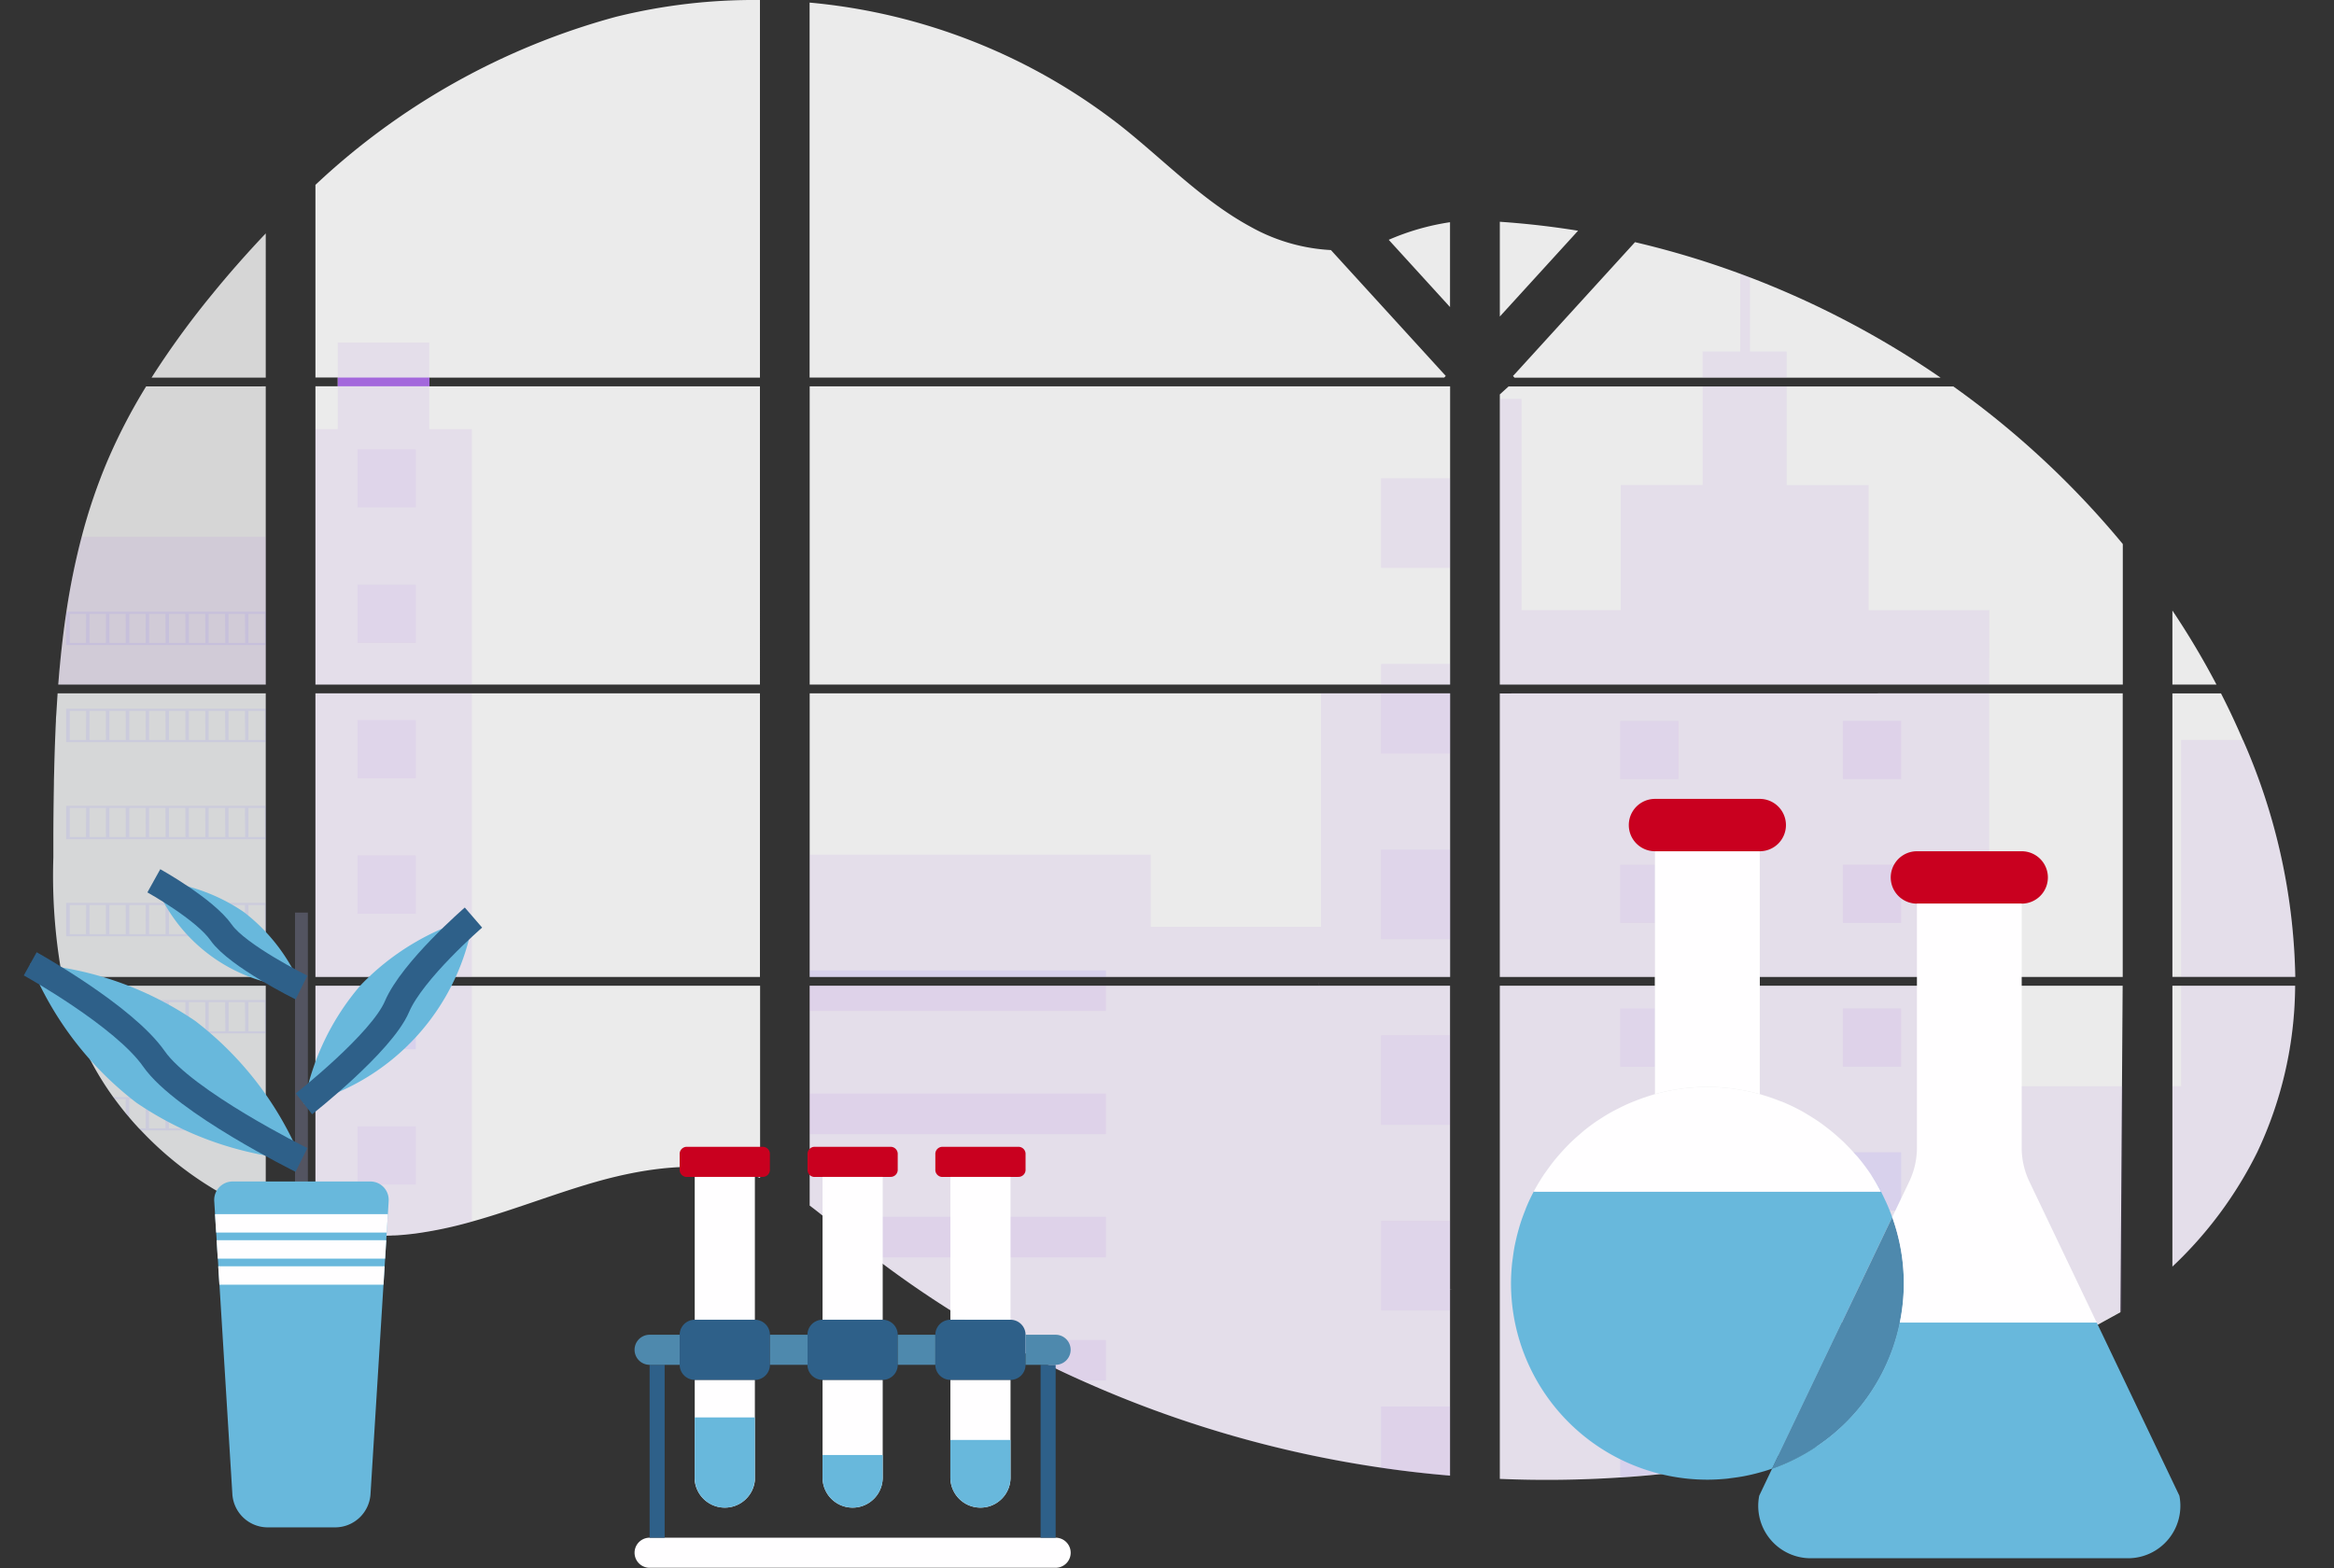 <svg xmlns="http://www.w3.org/2000/svg" width="176" height="118.275" viewBox="0 0 176 118.275">
    <rect x="0" y="0" width="176" height="118.275" fill="#333333" stroke="none"/>
    <defs>
        <style>
            .cls-13,.cls-15{fill:#2e6089}.cls-5,.cls-8{opacity:.1}.cls-3{fill:#fff;opacity:.8}.cls-5,.cls-7{fill:#a367dc}.cls-8{fill:#6c63ff}.cls-11{fill:#68b8dc}.cls-12{fill:#fffeff}.cls-13{stroke:#2e6089;stroke-miterlimit:10;stroke-width:2px}.cls-14{fill:#ffb0b1}.cls-16{fill:#c9001f}.cls-17{fill:#4e89ad}.cls-18{fill:#e6e7e8}.cls-19{fill:#398df3}
        </style>
    </defs>
    <g id="Group_10591" data-name="Group 10591" transform="translate(-102.545 -635)">
        <g id="Group_10544" data-name="Group 10544" transform="translate(103 635)">
            <path id="Rectangle_2180" fill="none" d="M0 0H176V118H0z" data-name="Rectangle 2180" transform="translate(-.455 .275)"/>
            <g id="Group_10543" data-name="Group 10543" transform="translate(1.824)">
                <g id="undraw_medicine_b1ol">
                    <path id="Path_834" fill="#2e6089" d="M59.322 396.83h15.694v21.391H60.471c-.039.22-.076.441-.116.662h14.661v17.251c-.026-.008-.049-.017-.074-.026-.414-.164-.826-.337-1.237-.523l-.263-.119q-.619-.292-1.237-.618c-.144-.076-.288-.155-.43-.235a25.733 25.733 0 0 1-6.167-4.818c-.053-.051-.1-.105-.155-.155-.251-.272-.5-.547-.735-.829l-.263-.309c-.281-.345-.554-.7-.818-1.058-.039-.053-.076-.105-.116-.155a23.021 23.021 0 0 1-2.66-4.809c-.022-.051-.04-.107-.06-.155q-.319-.82-.564-1.655c-.071-.234-.139-.464-.2-.707-.022-.071-.04-.141-.057-.21a42.281 42.281 0 0 1-.98-10.526v-1.237c0-1.43.017-2.87.042-4.308 0-.373.015-.744.023-1.118q.032-1.424.093-2.848c.009-.264.022-.527.036-.79a4.476 4.476 0 0 1 .023-.455c.037-.551.068-1.097.105-1.641z" data-name="Path 834" opacity="0.1" transform="translate(-57.256 -344.531)"/>
                    <g id="Group_10549" data-name="Group 10549" transform="translate(1.744)">
                        <path id="Path_835" d="M115.509 183.33H106.9a65.251 65.251 0 0 1 4.579-6.3c1.279-1.571 2.629-3.1 4.03-4.577z" class="cls-3" data-name="Path 835" transform="translate(-99.493 -154.848)"/>
                        <path id="Path_839" d="M59.322 396.83h15.694v21.391H60.471c-.039.22-.076.441-.116.662h14.661v17.251c-.026-.008-.049-.017-.074-.026-.414-.164-.826-.337-1.237-.523l-.263-.119q-.619-.292-1.237-.618c-.144-.076-.288-.155-.43-.235a25.733 25.733 0 0 1-6.167-4.818c-.053-.051-.1-.105-.155-.155-.251-.272-.5-.547-.735-.829l-.263-.309c-.281-.345-.554-.7-.818-1.058-.039-.053-.076-.105-.116-.155a23.021 23.021 0 0 1-2.66-4.809c-.022-.051-.04-.107-.06-.155q-.319-.82-.564-1.655c-.071-.234-.139-.464-.2-.707-.022-.071-.04-.141-.057-.21a42.281 42.281 0 0 1-.98-10.526v-1.237c0-1.43.017-2.87.042-4.308 0-.373.015-.744.023-1.118q.032-1.424.093-2.848c.009-.264.022-.527.036-.79a4.476 4.476 0 0 1 .023-.455c.037-.551.068-1.097.105-1.641z" class="cls-3" data-name="Path 839" transform="translate(-59 -344.531)"/>
                        <path id="Path_836" d="M77.045 247.09v22.493H61.4c0-.065.011-.131.015-.2l.043-.532c.017-.207.036-.416.056-.618s.042-.45.065-.674.045-.452.071-.676.049-.448.077-.671.053-.448.082-.671c.023-.186.048-.37.073-.555.036-.261.073-.524.113-.784a.725.725 0 0 1 .017-.116 53.481 53.481 0 0 1 1.152-5.647 41.763 41.763 0 0 1 1.941-5.722 42.958 42.958 0 0 1 2.92-5.623z" class="cls-3" data-name="Path 836" transform="translate(-61.029 -217.947)"/>
                        <path id="Path_837" fill="#fff" d="M186.8 110.921v21.392h33.52v-21.392zm0 22.053v18.371c.192.04.382.079.571.111.257.05.512.094.773.133.049.008.1.015.155.02.1.017.207.031.309.045.258.036.515.065.773.088.122.012.246.023.37.032l.3.023c.162.012.323.022.482.026.1 0 .2.009.3.012h1.1c.133 0 .266 0 .4-.012h.009a2.081 2.081 0 0 0 .277-.012.654.654 0 0 0 .077 0 1.6 1.6 0 0 0 .229-.011h.054l.518-.04c.17-.015.342-.036.515-.054l.353-.042a30.846 30.846 0 0 0 4.245-.9c3.127-.872 6.185-2.092 9.311-2.986 4.041-1.152 8.5-1.718 12.41-.309v-14.495zm33.52-45.868v-28.48a43.092 43.092 0 0 0-10.891 1.274A53.512 53.512 0 0 0 186.8 72.568V87.1h1.682v.66H186.8v22.5h33.52V87.766h-24.93v-.66zm43.055-9.62a13.884 13.884 0 0 1-6.075-1.766c-3.611-1.964-6.495-5-9.717-7.556a44.615 44.615 0 0 0-23.519-9.345v28.286h47.852l.119-.125zm4.359-.773l4.622 5.072v-6.4a18.34 18.34 0 0 0-4.616 1.324zm4.622 79.194v-22.933h-9.849c-.026-.1-.053-.2-.084-.3.029.1.054.2.082.3H224.07v16.585c.365.271.725.555 1.082.844.385.309.765.636 1.147.956l.385.319c.184.155.37.309.557.455q.557.452 1.124.891c.187.155.379.294.569.439a77.5 77.5 0 0 0 9.53 6.233q1.118.619 2.256 1.208c.506.258 1.014.515 1.525.764q1.151.561 2.32 1.082a85.18 85.18 0 0 0 22.577 6.577q2.6.383 5.213.6V155.9h.155zM224.07 87.766v22.495h48.293V87.766zm0 23.155v21.392h48.293v-21.392zm52.041-35.566V82.5l5.9-6.473q-2.932-.473-5.9-.676zm0 35.574v21.385h46.971v-21.393zm46.8 46.675l.166-24.63h-46.965v37.2a84.223 84.223 0 0 0 9.077-.108h.053q2.165-.136 4.31-.4h.032a79.365 79.365 0 0 0 22.144-5.909m20.412-49.318c-.176-.416-.36-.829-.547-1.237-.349-.773-.719-1.525-1.1-2.276h-3.665v21.383h9.266a46.224 46.224 0 0 0-3.949-17.877zm-5.312 18.538v21.185a30.35 30.35 0 0 0 6.4-8.636 29.69 29.69 0 0 0 2.855-12.552zm0-28.286v5.567h3.322a60.316 60.316 0 0 0-3.317-5.575zm-31.855-25.139c-.244-.093-.489-.187-.734-.278a67.05 67.05 0 0 0-7.934-2.384l-9.029 9.91-.173.184.116.127h32.13a68.725 68.725 0 0 0-14.372-7.563zm15.318 8.222H276.77l-.659.6v21.884h46.977V99.66A66.926 66.926 0 0 0 310.3 87.766z" data-name="Path 837" opacity="0.9" transform="translate(-167.037 -58.624)"/>
                    </g>
                    <path id="Path_844" d="M869.56 199.959h-6.34v-1.97h2.842v-5.869q.37.134.736.277v5.592h2.762z" class="cls-5" data-name="Path 844" transform="translate(-737.114 -171.477)"/>
                    <g id="Group_10477" data-name="Group 10477" opacity="0.1" transform="translate(2.115 25.838)">
                        <path id="Path_838" d="M77.045 320.46v11.148H61.4c0-.065.011-.132.015-.2l.043-.532c.017-.207.036-.416.056-.619s.042-.45.065-.674.045-.452.071-.676.049-.449.077-.671.053-.448.082-.671c.023-.186.048-.37.073-.555.036-.261.073-.524.113-.784a.725.725 0 0 1 .017-.116 53.487 53.487 0 0 1 1.152-5.647z" class="cls-7" data-name="Path 838" transform="translate(-61.4 -305.808)"/>
                        <path id="Path_840" d="M151.36 173.606v19.274h-11.8v-19.274h1.682v-6.526h6.906v6.526z" class="cls-7" data-name="Path 840" transform="translate(-120.169 -167.08)"/>
                        <path id="Rectangle_552" d="M0 0H11.799V21.391H0z" class="cls-7" data-name="Rectangle 552" transform="translate(19.393 26.46)"/>
                        <path id="Path_841" d="M186.8 539.44h11.8v17.783a30.818 30.818 0 0 1-4.245.9l-.353.043c-.173.02-.345.037-.515.054s-.346.029-.518.04h-.054c-.074 0-.155.009-.227.011h-.079c-.093 0-.186.009-.278.012-.131.008-.263.009-.4.011h-1.095l-.3-.011c-.155 0-.322-.017-.482-.028l-.3-.022-.37-.034c-.26-.023-.518-.053-.773-.088l-.309-.043-.155-.022c-.258-.04-.513-.083-.773-.133-.19-.032-.379-.073-.571-.111z" class="cls-7" data-name="Path 841" transform="translate(-167.409 -490.926)"/>
                        <path id="Path_842" d="M428.874 338.19v21.392H380.58v-9.227h25.72v5.445h12.839v-17.61z" class="cls-7" data-name="Path 842" transform="translate(-323.918 -311.73)"/>
                        <path id="Path_843" d="M476.268 560.761h-.155v14.033q-2.613-.221-5.211-.6a85.183 85.183 0 0 1-22.586-6.59q-3.113-1.4-6.1-3.059a77.829 77.829 0 0 1-9.532-6.233q-1.138-.872-2.247-1.784c-.512-.422-1.021-.855-1.536-1.276-.357-.289-.717-.574-1.082-.846v-16.581h38.435l-.08-.3c.029.1.057.2.083.3h9.855v22.926c.053.002.104.007.156.01z" class="cls-7" data-name="Path 843" transform="translate(-371.158 -489.311)"/>
                        <path id="Path_845" d="M801.262 269.583h-31.125l.011.008-.014-.008h-5.774v-21.548H766v15.928h7.477v-9.433h6.176v-7.44h6.34v7.446h6.176v9.433h9.1z" class="cls-7" data-name="Path 845" transform="translate(-655.657 -243.784)"/>
                        <path id="Path_846" d="M764.36 396.82v21.392h36.9V396.82zm46.92 46.573l.051-16.933h-10.069v-7.577h-36.9v37.19a84.216 84.216 0 0 0 9.077-.108h.053q2.165-.136 4.31-.4h.033a79.362 79.362 0 0 0 22.144-5.909" class="cls-7" data-name="Path 846" transform="translate(-655.657 -370.361)"/>
                        <path id="Path_847" d="M1093.02 539.44h8.608a29.785 29.785 0 0 1-2.856 12.55 30.364 30.364 0 0 1-6.4 8.636v-13.607h.65z" class="cls-7" data-name="Path 847" transform="translate(-932.945 -490.926)"/>
                        <path id="Path_848" d="M1105.183 437.427h-8.613V419.55h4.661a46.283 46.283 0 0 1 3.952 17.877z" class="cls-7" data-name="Path 848" transform="translate(-936.496 -389.575)"/>
                    </g>
                    <path id="Rectangle_559" d="M0 0H22.34V0.496H0z" class="cls-8" data-name="Rectangle 559" transform="translate(58.777 73.193)"/>
                    <path id="Rectangle_567" d="M0 0H4.398V4.398H0z" class="cls-8" data-name="Rectangle 567" transform="translate(24.675 74.74)"/>
                    <g id="Group_10476" data-name="Group 10476" transform="translate(58.777 36.077)">
                        <path id="Rectangle_554" d="M0 0H5.213V6.756H0z" class="cls-5" data-name="Rectangle 554" transform="translate(43.081)"/>
                        <path id="Rectangle_555" d="M0 0H5.213V1.556H0z" class="cls-5" data-name="Rectangle 555" transform="translate(43.081 14.004)"/>
                        <path id="Path_850" d="M711.631 744.71v5.219q-2.613-.221-5.211-.6v-4.619z" class="cls-5" data-name="Path 850" transform="translate(-663.338 -674.694)"/>
                        <path id="Rectangle_560" d="M0 0H22.34V1.902H0z" class="cls-5" data-name="Rectangle 560" transform="translate(0 38.272)"/>
                        <path id="Rectangle_561" d="M0 0H22.34V3.059H0z" class="cls-5" data-name="Rectangle 561" transform="translate(0 46.41)"/>
                        <path id="Path_851" d="M456.068 652.15v3.059h-17.474q-1.138-.869-2.249-1.785c-.512-.422-1.019-.855-1.535-1.274z" class="cls-5" data-name="Path 851" transform="translate(-433.729 -596.447)"/>
                        <path id="Path_852" d="M528.862 712.214v3.056h-1.845q-3.11-1.4-6.1-3.06z" class="cls-5" data-name="Path 852" transform="translate(-506.523 -647.219)"/>
                        <path id="Rectangle_569" d="M0 0H4.398V4.398H0z" class="cls-5" data-name="Rectangle 569" transform="translate(77.909 18.294)"/>
                        <path id="Rectangle_571" d="M0 0H4.398V4.398H0z" class="cls-5" data-name="Rectangle 571" transform="translate(77.909 29.141)"/>
                        <path id="Rectangle_573" d="M0 0H4.398V4.398H0z" class="cls-5" data-name="Rectangle 573" transform="translate(77.909 39.987)"/>
                    </g>
                    <g id="Group_10475" data-name="Group 10475" opacity="0.8" transform="translate(24.675 33.88)">
                        <path id="Rectangle_556" d="M0 0H5.213V4.539H0z" class="cls-5" data-name="Rectangle 556" transform="translate(77.183 18.418)"/>
                        <path id="Rectangle_557" d="M0 0H5.213V6.756H0z" class="cls-5" data-name="Rectangle 557" transform="translate(77.183 30.205)"/>
                        <path id="Rectangle_558" d="M0 0H5.213V6.756H0z" class="cls-5" data-name="Rectangle 558" transform="translate(77.183 44.209)"/>
                        <path id="Path_849" d="M711.631 659.355a.856.856 0 0 1 .155.009h-.155v1.57h-5.211v-6.764h5.211z" class="cls-5" data-name="Path 849" transform="translate(-629.236 -595.957)"/>
                        <path id="Rectangle_562" d="M0 0H4.398V4.398H0z" class="cls-5" data-name="Rectangle 562" transform="translate(95.222 20.491)"/>
                        <path id="Rectangle_563" d="M0 0H4.398V4.398H0z" class="cls-5" data-name="Rectangle 563"/>
                        <path id="Rectangle_564" d="M0 0H4.398V4.398H0z" class="cls-5" data-name="Rectangle 564" transform="translate(0 10.215)"/>
                        <path id="Rectangle_565" d="M0 0H4.398V4.398H0z" class="cls-5" data-name="Rectangle 565" transform="translate(0 20.431)"/>
                        <path id="Rectangle_566" d="M0 0H4.398V4.398H0z" class="cls-5" data-name="Rectangle 566" transform="translate(0 30.644)"/>
                        <path id="Rectangle_568" d="M0 0H4.398V4.398H0z" class="cls-5" data-name="Rectangle 568" transform="translate(0 51.075)"/>
                        <path id="Rectangle_570" d="M0 0H4.398V4.398H0z" class="cls-5" data-name="Rectangle 570" transform="translate(95.222 31.339)"/>
                        <path id="Rectangle_572" d="M0 0H4.398V4.398H0z" class="cls-5" data-name="Rectangle 572" transform="translate(95.222 42.185)"/>
                        <path id="Rectangle_574" d="M0 0H4.398V4.398H0z" class="cls-5" data-name="Rectangle 574" transform="translate(95.222 53.033)"/>
                    </g>
                    <path id="Rectangle_575" d="M0 0H4.398V4.398H0z" class="cls-8" data-name="Rectangle 575" transform="translate(136.686 86.913)"/>
                    <path id="Rectangle_576" d="M0 0H4.398V4.398H0z" class="cls-8" data-name="Rectangle 576" transform="translate(119.897 97.76)"/>
                    <path id="Rectangle_577" d="M0 0H4.398V4.398H0z" class="cls-8" data-name="Rectangle 577" transform="translate(136.686 97.76)"/>
                    <path id="Path_853" d="M775.83 705.166v-2.836h4.4v2.432z" class="cls-8" data-name="Path 853" transform="translate(-655.933 -593.724)"/>
                    <path id="Path_854" d="M65.24 357v2.516h15.051V357zm1.5 2.358h-1.228v-2.2h1.237zm1.5 0H67v-2.2h1.237zm1.5 0H68.5v-2.2h1.237zm1.5 0H70v-2.2h1.237zm1.5 0h-1.248v-2.2h1.237zm1.5 0h-1.25v-2.2h1.237zm1.5 0h-1.251v-2.2h1.237zm1.5 0h-1.254v-2.2h1.237zm1.5 0h-1.257v-2.2h1.237zm1.5 0h-1.261v-2.2h1.237z" class="cls-8" data-name="Path 854" transform="translate(-62.531 -310.86)"/>
                    <path id="Path_855" d="M65.24 404.34v2.516h15.051v-2.516zm1.5 2.357h-1.228v-2.2h1.237zm1.5 0H67v-2.2h1.237zm1.5 0H68.5v-2.2h1.237zm1.5 0H70v-2.2h1.237zm1.5 0h-1.248v-2.2h1.237zm1.5 0h-1.25v-2.2h1.237zm1.5 0h-1.251v-2.2h1.237zm1.5 0h-1.254v-2.2h1.237zm1.5 0h-1.257v-2.2h1.237zm1.5 0h-1.261v-2.2h1.237z" class="cls-8" data-name="Path 855" transform="translate(-62.531 -350.88)"/>
                    <path id="Path_856" d="M65.24 451.7v2.521h15.051V451.7zm1.5 2.357h-1.228v-2.2h1.237zm1.5 0H67v-2.2h1.237zm1.5 0H68.5v-2.2h1.237zm1.5 0H70v-2.2h1.237zm1.5 0h-1.248v-2.2h1.237zm1.5 0h-1.25v-2.2h1.237zm1.5 0h-1.251v-2.2h1.237zm1.5 0h-1.254v-2.2h1.237zm1.5 0h-1.257v-2.2h1.237zm1.5 0h-1.261v-2.2h1.237z" class="cls-8" data-name="Path 856" transform="translate(-62.531 -390.916)"/>
                    <path id="Path_857" d="M65.24 499.06v2.513h15.051v-2.513zm1.5 2.357h-1.228v-2.2h1.237zm1.5 0H67v-2.2h1.237zm1.5 0H68.5v-2.2h1.237zm1.5 0H70v-2.2h1.237zm1.5 0h-1.248v-2.2h1.237zm1.5 0h-1.25v-2.2h1.237zm1.5 0h-1.251v-2.2h1.237zm1.5 0h-1.254v-2.2h1.237zm1.5 0h-1.257v-2.2h1.237zm1.5 0h-1.261v-2.2h1.237z" class="cls-8" data-name="Path 857" transform="translate(-62.531 -430.953)"/>
                    <path id="Path_858" d="M65.66 546.41c.06.237.128.473.2.707v-.549h1.24v2.2h-.662c.02.051.04.107.06.155h14.148v-2.513zm2.938 2.357h-1.237v-2.2H68.6zm1.5 0h-1.242v-2.2h1.237zm1.5 0h-1.24v-2.2h1.237zm1.5 0h-1.246v-2.2h1.237zm1.5 0H73.35v-2.2h1.237zm1.5 0h-1.25v-2.2h1.237zm1.5 0h-1.253v-2.2h1.237zm1.5 0h-1.256v-2.2h1.237zm1.5 0h-1.259v-2.2h1.237z" class="cls-8" data-name="Path 858" transform="translate(-62.886 -470.981)"/>
                    <path id="Path_859" d="M88.26 593.77c.039.049.076.105.116.155h.818v1.056c.088.105.175.21.264.309v-1.372H90.7v2.207h-.5c.049.051.1.105.155.155h9.407v-2.51zm3.929 2.355h-1.237v-2.2h1.237zm1.5 0h-1.238v-2.2h1.237zm1.5 0h-1.24v-2.2h1.237zm1.5 0h-1.243v-2.2h1.237zm1.5 0h-1.246v-2.2h1.237zm1.5 0H98.44v-2.2h1.237z" class="cls-8" data-name="Path 859" transform="translate(-81.991 -511.017)"/>
                    <path id="Path_860" d="M141.65 641.12c.141.08.285.155.43.235v-.077h1.237v.7l.263.122v-.818h1.237v1.338a.375.375 0 0 0 .074.028v-1.528z" class="cls-8" data-name="Path 860" transform="translate(-127.125 -551.045)"/>
                    <path id="Path_861" d="M291.12 265.94zm-9.525 45.639zm-9.939-23.222c.029.1.054.2.082.3-.025-.102-.051-.201-.082-.3zm19.464-22.422zm-93.4-23.155v.66h6.908v-.66zm83.875 68.8zm-9.939-23.222c.029.1.054.2.082.3-.025-.103-.051-.202-.082-.301zm19.464-22.422zm-9.525 45.639zm-9.939-23.217c.029.1.054.2.082.3-.025-.103-.051-.202-.082-.301z" class="cls-7" data-name="Path 861" transform="translate(-174.525 -214.303)"/>
                    <path id="Rectangle_578" fill="#535461" d="M0 0H0.97V21.83H0z" data-name="Rectangle 578" transform="translate(19.967 68.836)"/>
                    <path id="Path_906" d="M150.6 636.411l-.06.984-.087 1.392-.036.578-.085 1.392-.037.578-.087 1.392-.977 15.784a2.675 2.675 0 0 1-2.669 2.508h-5.081a2.674 2.674 0 0 1-2.667-2.508l-.973-15.795-.087-1.392-.036-.578-.087-1.392-.036-.578-.087-1.392-.062-.983a1.392 1.392 0 0 1 1.392-1.471h10.393a1.382 1.382 0 0 1 1.367 1.481z" class="cls-11" data-name="Path 906" transform="translate(-123.571 -545.812)"/>
                    <path id="Path_907" d="M103.616 592.24l-.087 1.387H90.667l-.087-1.387z" class="cls-12" data-name="Path 907" transform="translate(-76.647 -500.657)"/>
                    <path id="Path_908" d="M104.162 604.95l-.085 1.389h-12.62l-.087-1.389z" class="cls-12" data-name="Path 908" transform="translate(-77.315 -511.402)"/>
                    <path id="Path_909" d="M104.707 617.68l-.085 1.387H92.247l-.087-1.387z" class="cls-12" data-name="Path 909" transform="translate(-77.983 -522.164)"/>
                    <path id="Path_910" d="M60.2 533.077a25.209 25.209 0 0 1 8 10.475 25.161 25.161 0 0 1-12.451-4.319 25.171 25.171 0 0 1-8-10.474 25.143 25.143 0 0 1 12.451 4.318z" class="cls-11" data-name="Path 910" transform="translate(-47.745 -456.06)"/>
                    <path id="Path_911" d="M47.72 528.76s7.064 3.92 9.329 7.166 11.126 7.627 11.126 7.627" class="cls-13" data-name="Path 911" transform="translate(-47.72 -456.06)"/>
                    <path id="Path_912" d="M114.776 490.61a13.73 13.73 0 0 1 4.358 5.7A12.445 12.445 0 0 1 108 488.26a13.692 13.692 0 0 1 6.776 2.35z" class="cls-11" data-name="Path 912" transform="translate(-98.679 -421.823)"/>
                    <path id="Path_913" d="M108 488.26s3.844 2.134 5.077 3.9 6.057 4.15 6.057 4.15" class="cls-13" data-name="Path 913" transform="translate(-98.679 -421.823)"/>
                    <path id="Path_914" d="M185.467 511.283a18.938 18.938 0 0 0-4.277 8.95 17.212 17.212 0 0 0 12.782-14.053 18.953 18.953 0 0 0-8.505 5.103z" class="cls-11" data-name="Path 914" transform="translate(-160.551 -436.972)"/>
                    <path id="Path_915" d="M193.975 506.19s-4.6 3.977-5.768 6.717-7.017 7.334-7.017 7.334" class="cls-13" data-name="Path 915" transform="translate(-160.551 -436.98)"/>
                    <path id="Path_948" d="M880.74 451.448l.046-.048z" class="cls-14" data-name="Path 948" transform="translate(-751.925 -390.663)"/>
                    <g id="test-tubes" transform="translate(45.572 86.503)">
                        <path id="Path_1037" d="M31.752 470.13H1.134a1.134 1.134 0 0 1 0-2.268h30.618a1.134 1.134 0 0 1 0 2.268" class="cls-12" data-name="Path 1037" transform="translate(0 -438.378)"/>
                        <g id="Group_902" data-name="Group 902" transform="translate(1.134 16.443)">
                            <path id="Rectangle_599" d="M0 0H1.134V13.041H0z" class="cls-15" data-name="Rectangle 599"/>
                            <path id="Rectangle_600" d="M0 0H1.134V13.041H0z" class="cls-15" data-name="Rectangle 600" transform="translate(29.484)"/>
                        </g>
                        <g id="Group_903" data-name="Group 903" transform="translate(3.402)">
                            <path id="Path_1038" d="M59.2 11.1h-5.67a.536.536 0 0 1-.567-.567V9.394a.536.536 0 0 1 .567-.567h5.67a.536.536 0 0 1 .567.567v1.134a.536.536 0 0 1-.567.567" class="cls-16" data-name="Path 1038" transform="translate(-52.965 -8.827)"/>
                            <path id="Path_1039" d="M209.271 11.1H203.6a.536.536 0 0 1-.567-.567V9.394a.536.536 0 0 1 .567-.567h5.67a.536.536 0 0 1 .567.567v1.134a.536.536 0 0 1-.567.567" class="cls-16" data-name="Path 1039" transform="translate(-193.395 -8.827)"/>
                            <path id="Path_1040" d="M359.34 11.1h-5.67a.536.536 0 0 1-.567-.567V9.394a.536.536 0 0 1 .567-.567h5.67a.536.536 0 0 1 .567.567v1.134a.536.536 0 0 1-.567.567" class="cls-16" data-name="Path 1040" transform="translate(-333.825 -8.827)"/>
                        </g>
                        <g id="Group_904" data-name="Group 904" transform="translate(4.536 2.268)">
                            <path id="Path_1041" d="M220.69 54.911h4.536V44.138h-4.536z" class="cls-12" data-name="Path 1041" transform="translate(-211.051 -44.138)"/>
                            <path id="Path_1042" d="M220.69 282.483v7.371a2.268 2.268 0 0 0 4.536 0v-7.371z" class="cls-12" data-name="Path 1042" transform="translate(-211.051 -267.174)"/>
                            <path id="Path_1043" d="M370.759 54.911h4.536V44.138h-4.536z" class="cls-12" data-name="Path 1043" transform="translate(-351.481 -44.138)"/>
                            <path id="Path_1044" d="M370.759 282.483v7.371a2.268 2.268 0 0 0 4.536 0v-7.371z" class="cls-12" data-name="Path 1044" transform="translate(-351.481 -267.174)"/>
                            <path id="Path_1045" d="M70.621 282.483v7.6a2.281 2.281 0 0 0 4.536 0v-7.6z" class="cls-12" data-name="Path 1045" transform="translate(-70.621 -267.174)"/>
                            <path id="Path_1046" d="M70.621 54.911h4.536V44.138h-4.536z" class="cls-12" data-name="Path 1046" transform="translate(-70.621 -44.138)"/>
                        </g>
                        <g id="Group_905" data-name="Group 905" transform="translate(4.536 20.412)">
                            <path id="Path_1047" d="M70.621 326.621v4.536a2.268 2.268 0 1 0 4.536 0v-4.536z" class="cls-11" data-name="Path 1047" transform="translate(-70.621 -326.621)"/>
                            <path id="Path_1048" d="M220.69 370.759v1.7a2.268 2.268 0 1 0 4.536 0v-1.7z" class="cls-11" data-name="Path 1048" transform="translate(-211.051 -367.924)"/>
                            <path id="Path_1049" d="M370.759 353.1v2.835a2.268 2.268 0 0 0 4.536 0V353.1z" class="cls-11" data-name="Path 1049" transform="translate(-351.481 -351.402)"/>
                        </g>
                        <g id="Group_906" data-name="Group 906" transform="translate(3.402 13.041)">
                            <path id="Path_1050" d="M58.636 216.4H54.1a1.137 1.137 0 0 1-1.134-1.134V213a1.137 1.137 0 0 1 1.134-1.134h4.536A1.137 1.137 0 0 1 59.77 213v2.268a1.137 1.137 0 0 1-1.134 1.134" class="cls-15" data-name="Path 1050" transform="translate(-52.966 -211.863)"/>
                            <path id="Path_1051" d="M208.7 216.4h-4.536a1.137 1.137 0 0 1-1.134-1.134V213a1.137 1.137 0 0 1 1.134-1.134h4.536a1.137 1.137 0 0 1 1.139 1.134v2.268a1.137 1.137 0 0 1-1.139 1.132" class="cls-15" data-name="Path 1051" transform="translate(-193.396 -211.863)"/>
                            <path id="Path_1052" d="M358.773 216.4h-4.536a1.137 1.137 0 0 1-1.134-1.134V213a1.137 1.137 0 0 1 1.134-1.134h4.536a1.137 1.137 0 0 1 1.134 1.134v2.268a1.137 1.137 0 0 1-1.134 1.134" class="cls-15" data-name="Path 1052" transform="translate(-333.825 -211.863)"/>
                        </g>
                        <g id="Group_907" data-name="Group 907" transform="translate(0 14.175)">
                            <path id="Path_1053" d="M3.4 231.786v-2.268H1.134a1.134 1.134 0 1 0 0 2.268H3.4" class="cls-17" data-name="Path 1053" transform="translate(0 -229.518)"/>
                            <path id="Path_1054" d="M158.9 231.786h2.835v-2.268H158.9v2.268" class="cls-17" data-name="Path 1054" transform="translate(-148.691 -229.518)"/>
                            <path id="Path_1055" d="M308.966 231.786h2.834v-2.268h-2.835v2.268" class="cls-17" data-name="Path 1055" transform="translate(-289.121 -229.518)"/>
                            <path id="Path_1056" d="M461.3 229.517h-2.268v2.268h2.268a1.134 1.134 0 0 0 0-2.268" class="cls-17" data-name="Path 1056" transform="translate(-429.551 -229.517)"/>
                        </g>
                    </g>
                </g>
                <g id="surface1" transform="translate(111.655 60.259)">
                    <path id="Path_1057" d="M97.105 35.309h7.9V55.06h-7.9zm0 0" class="cls-18" data-name="Path 1057" transform="translate(-86.242 -31.359)"/>
                    <path id="Path_1058" d="M24.69 274.7h.267l3.794-7.944-.087-.237c-.15-.4-.318-.79-.5-1.17-.061-.129-.121-.26-.186-.386-.024-.047-.056-.091-.08-.138H1.717c-.181.342-.35.691-.5 1.048-.057.134-.107.272-.161.408-.112.281-.218.565-.312.854-.052.159-.1.321-.146.484q-.121.418-.217.846c-.038.165-.074.331-.107.494-.057.306-.1.617-.141.929-.019.148-.043.3-.056.444-.044.466-.071.933-.071 1.407a14.818 14.818 0 0 0 14.814 14.814c.475 0 .944-.028 1.408-.071.146-.013.288-.038.434-.055.312-.039.623-.084.929-.142.181-.035.361-.074.539-.115.247-.056.494-.121.733-.189s.449-.13.671-.206c.057-.019.113-.042.17-.062l5.252-11.013h-.266zm0 0" class="cls-11" data-name="Path 1058" transform="translate(0 -235.201)"/>
                    <path id="Path_1059" d="M208.844 218.613c.144.1.284.21.423.317-.14-.107-.283-.215-.423-.317zm0 0" class="cls-18" data-name="Path 1059" transform="translate(-185.48 -194.156)"/>
                    <path id="Path_1060" d="M59.383 211.361q.494-.324 1.006-.611-.516.286-1.006.611zm0 0" class="cls-18" data-name="Path 1060" transform="translate(-52.739 -187.173)"/>
                    <path id="Path_1061" d="M40.2 227.114c.205-.2.419-.4.636-.579-.214.188-.427.378-.636.579zm0 0" class="cls-18" data-name="Path 1061" transform="translate(-35.705 -201.192)"/>
                    <path id="Path_1062" d="M196.52 210.785c.115.064.222.137.335.2-.113-.063-.221-.136-.335-.2zm0 0" class="cls-18" data-name="Path 1062" transform="translate(-174.534 -187.204)"/>
                    <path id="Path_1063" d="M72.105 205.856c.256-.132.514-.258.778-.375-.263.119-.522.243-.778.375zm0 0" class="cls-18" data-name="Path 1063" transform="translate(-64.039 -182.493)"/>
                    <path id="Path_1064" d="M180.852 203.477c.091.035.185.063.274.1-.09-.038-.184-.065-.274-.1zm0 0" class="cls-18" data-name="Path 1064" transform="translate(-160.619 -180.713)"/>
                    <path id="Path_1065" d="M83.414 201.415c.257-.1.518-.2.782-.286-.265.088-.524.183-.782.286zm0 0" class="cls-18" data-name="Path 1065" transform="translate(-74.082 -178.628)"/>
                    <path id="Path_1066" d="M48.992 217.89c.323-.263.657-.514 1-.749-.343.236-.677.486-1 .749zm0 0" class="cls-18" data-name="Path 1066" transform="translate(-43.511 -192.848)"/>
                    <path id="Path_1067" d="M103.23 53.678c-.062-.019-.121-.045-.184-.063V35.309h-7.9v18.31c-.084.023-.164.054-.247.079a14.657 14.657 0 0 1 8.331-.016zm0 0" class="cls-12" data-name="Path 1067" transform="translate(-84.282 -31.359)"/>
                    <path id="Path_1068" d="M244.274 256c-.2-.382-.423-.751-.656-1.112.231.36.442.733.643 1.112zm0 0" class="cls-19" data-name="Path 1068" transform="translate(-216.363 -226.372)"/>
                    <path id="Path_1069" d="M5.3 285.957c.048-.163.1-.325.146-.484-.046.159-.101.321-.146.484zm0 0" class="cls-19" data-name="Path 1069" transform="translate(-4.704 -253.536)"/>
                    <path id="Path_1070" d="M15.891 263.074l.045-.082zm0 0" class="cls-19" data-name="Path 1070" transform="translate(-14.113 -233.57)"/>
                    <path id="Path_1071" d="M9.395 274.6c.054-.135.1-.274.161-.408-.056.141-.107.276-.161.408zm0 0" class="cls-19" data-name="Path 1071" transform="translate(-8.344 -243.52)"/>
                    <path id="Path_1072" d="M145.437 457.9c-.145.018-.288.042-.434.055.147-.011.289-.035.434-.055zm0 0" class="cls-19" data-name="Path 1072" transform="translate(-128.782 -406.675)"/>
                    <path id="Path_1073" d="M169.225 452.07c-.222.076-.446.141-.671.206.227-.064.446-.131.671-.206zm0 0" class="cls-19" data-name="Path 1073" transform="translate(-149.698 -401.496)"/>
                    <path id="Path_1074" d="M181.336 290.038l-5.258 11.009a14.753 14.753 0 0 0 9.118-18.766l-.066-.187zm0 0" class="cls-17" data-name="Path 1074" transform="translate(-156.38 -250.535)"/>
                    <path id="Path_1075" d="M157.723 455.6c-.179.042-.358.081-.539.115.181-.032.36-.073.539-.115zm0 0" class="cls-19" data-name="Path 1075" transform="translate(-139.599 -404.632)"/>
                    <path id="Path_1076" d="M.637 310.557c.014-.15.038-.3.056-.444-.019.148-.042.294-.056.444zm0 0" class="cls-19" data-name="Path 1076" transform="translate(-.565 -275.42)"/>
                    <path id="Path_1077" d="M2.4 297.888c.032-.166.069-.333.107-.493-.036.16-.072.326-.107.493zm0 0" class="cls-19" data-name="Path 1077" transform="translate(-2.134 -264.124)"/>
                    <path id="Path_1078" d="M0 326.621a14.814 14.814 0 0 0 14.814 14.814A14.818 14.818 0 0 1 0 326.621zm0 0" class="cls-19" data-name="Path 1078" transform="translate(0 -290.081)"/>
                    <path id="Path_1079" d="M249.443 264.966c-.023-.045-.042-.093-.066-.138h-.014c.025.047.057.091.08.138zm0 0" class="cls-19" data-name="Path 1079" transform="translate(-221.466 -235.201)"/>
                    <path id="Path_1080" d="M183.3 204.375a14.772 14.772 0 0 1 1.481.717 14.636 14.636 0 0 0-1.481-.717zm0 0" class="cls-18" data-name="Path 1080" transform="translate(-162.798 -181.511)"/>
                    <path id="Path_1081" d="M223.859 231c.311.3.607.61.889.933q-.423-.484-.889-.933zm0 0" class="cls-19" data-name="Path 1081" transform="translate(-198.815 -205.157)"/>
                    <path id="Path_1082" d="M79.063 203.912c.161-.07.324-.135.487-.2-.165.065-.327.13-.487.2zm0 0" class="cls-18" data-name="Path 1082" transform="translate(-70.218 -180.925)"/>
                    <path id="Path_1083" d="M90.4 199.842c.167-.056.333-.112.5-.162-.165.05-.331.105-.5.162zm0 0" class="cls-18" data-name="Path 1083" transform="translate(-80.289 -177.341)"/>
                    <path id="Path_1084" d="M169.367 199.5c.437.126.865.275 1.284.441-.419-.158-.851-.307-1.284-.441zm0 0" class="cls-18" data-name="Path 1084" transform="translate(-150.42 -177.185)"/>
                    <path id="Path_1085" d="M68.371 209.05c.136-.075.278-.142.418-.214-.14.072-.281.141-.418.214zm0 0" class="cls-18" data-name="Path 1085" transform="translate(-60.722 -185.473)"/>
                    <path id="Path_1086" d="M212.629 221.449q.452.343.875.722-.424-.377-.875-.722zm0 0" class="cls-18" data-name="Path 1086" transform="translate(-188.841 -196.675)"/>
                    <path id="Path_1087" d="M199.5 212.613c.357.21.707.433 1.044.671-.333-.239-.681-.458-1.044-.671zm0 0" class="cls-18" data-name="Path 1087" transform="translate(-177.185 -188.828)"/>
                    <path id="Path_1088" d="M233.8 241.523a15.086 15.086 0 0 1 .994 1.323 15.086 15.086 0 0 0-.994-1.323zm0 0" class="cls-19" data-name="Path 1088" transform="translate(-207.645 -214.503)"/>
                    <path id="Path_1089" d="M36.953 232.075c.12-.125.239-.249.364-.368-.125.12-.244.249-.364.368zm0 0" class="cls-19" data-name="Path 1089" transform="translate(-32.819 -205.785)"/>
                    <path id="Path_1090" d="M45.906 224.183c.115-.1.228-.2.347-.3-.121.095-.234.199-.347.3zm0 0" class="cls-18" data-name="Path 1090" transform="translate(-40.771 -198.84)"/>
                    <path id="Path_1091" d="M251.738 269.516c.183.381.35.771.5 1.17a12.634 12.634 0 0 0-.5-1.17zm0 0" class="cls-19" data-name="Path 1091" transform="translate(-223.575 -239.364)"/>
                    <path id="Path_1092" d="M29.078 240.805c.108-.134.219-.265.331-.4-.109.135-.226.268-.331.4zm0 0" class="cls-19" data-name="Path 1092" transform="translate(-25.825 -213.515)"/>
                    <path id="Path_1093" d="M57.945 216.335c.053-.036.108-.068.161-.1-.053.029-.106.065-.161.1zm0 0" class="cls-18" data-name="Path 1093" transform="translate(-51.463 -192.04)"/>
                    <path id="Path_1094" d="M22.07 250.519c.085-.126.177-.248.264-.371-.087.124-.178.245-.264.371zm0 0" class="cls-19" data-name="Path 1094" transform="translate(-19.601 -222.163)"/>
                    <path id="Path_1095" d="M15.6 202.123h25.924c-.2-.379-.412-.753-.643-1.112-.037-.055-.067-.115-.1-.17a15.109 15.109 0 0 0-.994-1.325c-.071-.084-.149-.161-.221-.244q-.427-.484-.889-.933c-.125-.118-.253-.232-.381-.347q-.424-.378-.875-.722c-.14-.108-.279-.215-.423-.317-.337-.239-.691-.461-1.044-.672-.112-.067-.22-.14-.335-.2a14.76 14.76 0 0 0-1.481-.717c-.09-.038-.184-.066-.275-.1-.42-.165-.847-.314-1.284-.441a14.653 14.653 0 0 0-8.331.016c-.17.05-.336.106-.5.162-.264.088-.526.184-.782.286-.163.065-.326.13-.487.2-.264.118-.523.244-.778.375-.139.072-.281.139-.418.214q-.515.286-1.005.611c-.053.035-.108.068-.161.1-.345.236-.678.487-1 .749-.12.1-.232.2-.348.3-.217.187-.43.378-.636.579-.125.12-.244.244-.364.368q-.283.3-.55.606c-.112.13-.223.26-.331.395-.18.225-.351.458-.519.691-.087.124-.179.245-.264.371-.229.346-.446.7-.648 1.066l-.045.082c-.022.039-.038.083-.06.124zm0 0" class="cls-12" data-name="Path 1095" transform="translate(-13.627 -172.496)"/>
                    <path id="Path_1096" d="M91.3 1.975A1.975 1.975 0 0 0 89.325 0h-7.9a1.975 1.975 0 1 0 0 3.95h7.9A1.975 1.975 0 0 0 91.3 1.975zm0 0" class="cls-16" data-name="Path 1096" transform="translate(-70.561)"/>
                    <path id="Path_1097" d="M267.851 37.284a1.975 1.975 0 0 0-1.975-1.975h-7.9a1.975 1.975 0 0 0 0 3.951h7.9a1.975 1.975 0 0 0 1.975-1.976zm0 0" class="cls-16" data-name="Path 1097" transform="translate(-227.36 -31.359)"/>
                    <path id="Path_1098" d="M185.649 353.1h-4.362l-5.264 11.022a14.838 14.838 0 0 0 9.626-11.022zm0 0" class="cls-17" data-name="Path 1098" transform="translate(-156.331 -313.599)"/>
                    <path id="Path_1099" d="M267.356 91.583a5.921 5.921 0 0 1-.578-2.553V70.621h-7.9v18.41a5.928 5.928 0 0 1-.578 2.552l-1.284 2.68a14.632 14.632 0 0 1 .565 7.96h14.855zm0 0" class="cls-12" data-name="Path 1099" transform="translate(-228.262 -62.72)"/>
                    <path id="Path_1100" d="M198.445 366.158l-6.232-13.058h-14.855a14.837 14.837 0 0 1-9.626 11.021l-.968 2.035a3.951 3.951 0 0 0 3.871 4.721h23.939a3.951 3.951 0 0 0 3.871-4.721zm0 0" class="cls-11" data-name="Path 1100" transform="translate(-148.039 -313.599)"/>
                </g>
            </g>
        </g>
    </g>
</svg>
